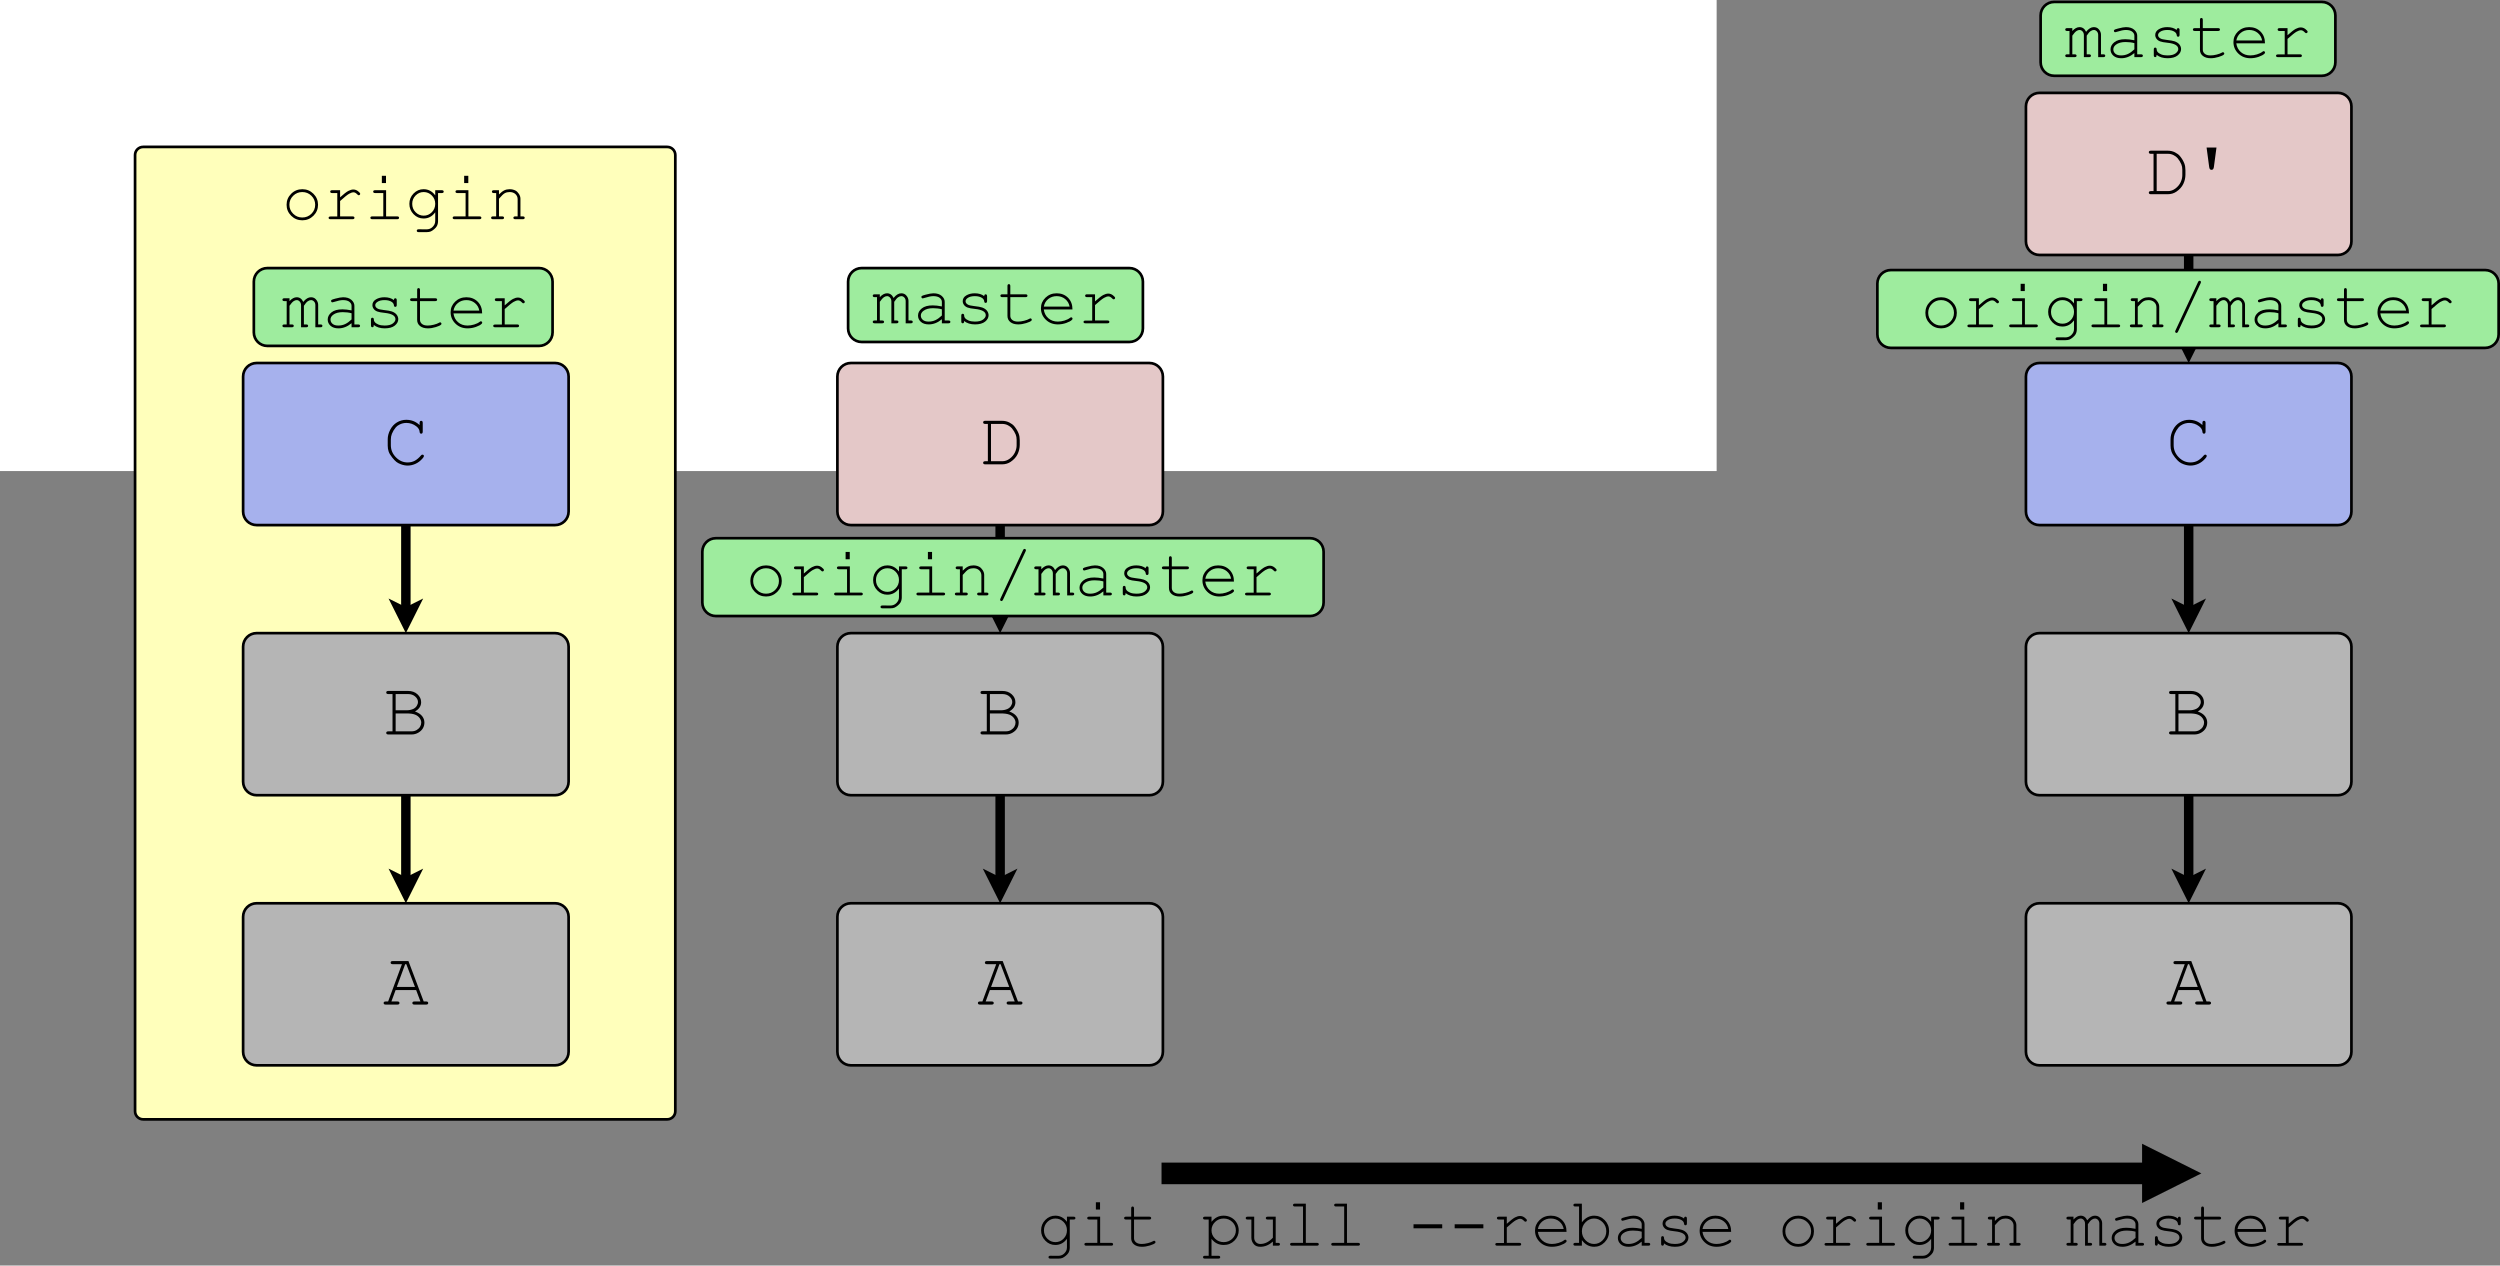 <?xml version="1.0" encoding="UTF-8"?>
<svg xmlns="http://www.w3.org/2000/svg" xmlns:xlink="http://www.w3.org/1999/xlink" width="1851pt" height="937pt" viewBox="0 0 1851 937" version="1.1">
<rect x="0" y="0" width="1851" height="937" fill="#808080" stroke="none"/>
<defs>
<g>
<symbol overflow="visible" id="glyph0-0">
<path style="stroke:none;" d="M 2.836 0 L 2.836 -35.266 L 31.051 -35.266 L 31.051 0 Z M 3.719 -0.883 L 30.168 -0.883 L 30.168 -34.383 L 3.719 -34.383 Z M 3.719 -0.883 "/>
</symbol>
<symbol overflow="visible" id="glyph0-1">
<path style="stroke:none;" d="M 24.547 -10.773 L 9.34 -10.773 L 6.227 -2.312 L 10.664 -2.312 C 11.211 -2.309 11.605 -2.203 11.848 -1.996 C 12.086 -1.781 12.203 -1.5 12.207 -1.156 C 12.203 -0.82 12.086 -0.547 11.848 -0.328 C 11.605 -0.109 11.211 0 10.664 0 L 2.012 0 C 1.457 0 1.062 -0.109 0.824 -0.328 C 0.586 -0.547 0.469 -0.82 0.469 -1.156 C 0.469 -1.5 0.586 -1.781 0.824 -1.996 C 1.062 -2.203 1.457 -2.309 2.012 -2.312 L 3.801 -2.312 L 14.023 -29.922 L 7.191 -29.922 C 6.637 -29.918 6.242 -30.023 6.004 -30.238 C 5.766 -30.445 5.648 -30.727 5.648 -31.078 C 5.648 -31.426 5.766 -31.703 6.004 -31.918 C 6.242 -32.125 6.637 -32.23 7.191 -32.234 L 18.844 -32.234 L 30.141 -2.312 L 31.934 -2.312 C 32.48 -2.309 32.875 -2.203 33.117 -1.996 C 33.355 -1.781 33.473 -1.5 33.477 -1.156 C 33.473 -0.82 33.355 -0.547 33.117 -0.328 C 32.875 -0.109 32.48 0 31.934 0 L 23.309 0 C 22.738 0 22.332 -0.109 22.094 -0.328 C 21.855 -0.547 21.738 -0.82 21.738 -1.156 C 21.738 -1.5 21.855 -1.781 22.094 -1.996 C 22.332 -2.203 22.738 -2.309 23.309 -2.312 L 27.719 -2.312 Z M 23.668 -13.086 L 17.273 -29.922 L 16.422 -29.922 L 10.223 -13.086 Z M 23.668 -13.086 "/>
</symbol>
<symbol overflow="visible" id="glyph0-2">
<path style="stroke:none;" d="M 7.055 -2.312 L 7.055 -29.922 L 3.941 -29.922 C 3.387 -29.918 2.992 -30.023 2.754 -30.238 C 2.516 -30.445 2.395 -30.727 2.398 -31.078 C 2.395 -31.426 2.516 -31.703 2.754 -31.918 C 2.992 -32.125 3.387 -32.23 3.941 -32.234 L 18.488 -32.234 C 21.367 -32.23 23.715 -31.402 25.527 -29.742 C 27.336 -28.078 28.242 -26.125 28.242 -23.887 C 28.242 -21.055 26.727 -18.77 23.695 -17.027 C 26.102 -16.16 27.863 -15.012 28.984 -13.582 C 30.102 -12.148 30.66 -10.566 30.664 -8.844 C 30.66 -7.297 30.293 -5.887 29.562 -4.613 C 28.824 -3.332 27.699 -2.246 26.188 -1.348 C 24.668 -0.449 23.02 0 21.242 0 L 3.941 0 C 3.387 0 2.992 -0.109 2.754 -0.328 C 2.516 -0.547 2.395 -0.82 2.398 -1.156 C 2.395 -1.5 2.516 -1.781 2.754 -1.996 C 2.992 -2.203 3.387 -2.309 3.941 -2.312 Z M 9.367 -17.91 L 17.551 -17.91 C 19.293 -17.906 20.891 -18.227 22.344 -18.871 C 23.461 -19.383 24.336 -20.129 24.961 -21.105 C 25.586 -22.078 25.898 -23.07 25.898 -24.082 C 25.898 -25.531 25.219 -26.867 23.859 -28.09 C 22.5 -29.309 20.727 -29.918 18.543 -29.922 L 9.367 -29.922 Z M 9.367 -2.312 L 21.078 -2.312 C 22.562 -2.309 23.859 -2.641 24.961 -3.305 C 26.062 -3.965 26.898 -4.781 27.469 -5.758 C 28.039 -6.73 28.324 -7.742 28.324 -8.789 C 28.324 -9.961 27.914 -11.098 27.098 -12.203 C 26.277 -13.305 25.145 -14.141 23.695 -14.711 C 22.242 -15.277 20.238 -15.562 17.688 -15.566 L 9.367 -15.566 Z M 9.367 -2.312 "/>
</symbol>
<symbol overflow="visible" id="glyph0-3">
<path style="stroke:none;" d="M 7.852 -2.312 L 7.852 -29.922 L 5.895 -29.922 C 5.344 -29.918 4.949 -30.023 4.711 -30.238 C 4.469 -30.445 4.348 -30.727 4.352 -31.078 C 4.348 -31.426 4.469 -31.703 4.711 -31.918 C 4.949 -32.125 5.344 -32.23 5.895 -32.234 L 18.348 -32.234 C 20.293 -32.23 22.07 -31.828 23.68 -31.023 C 25.281 -30.215 26.508 -29.297 27.359 -28.27 C 28.805 -26.523 29.906 -24.676 30.664 -22.73 C 31.195 -21.312 31.465 -19.641 31.465 -17.715 L 31.465 -14.52 C 31.465 -12.148 30.941 -9.852 29.895 -7.629 C 28.848 -5.406 27.102 -3.469 24.66 -1.82 C 22.836 -0.605 20.73 0 18.348 0 L 5.895 0 C 5.344 0 4.949 -0.109 4.711 -0.328 C 4.469 -0.547 4.348 -0.82 4.352 -1.156 C 4.348 -1.5 4.469 -1.781 4.711 -1.996 C 4.949 -2.203 5.344 -2.309 5.895 -2.312 Z M 10.168 -2.312 L 18.57 -2.312 C 20.516 -2.309 22.34 -2.941 24.039 -4.215 C 25.734 -5.48 27.012 -7 27.867 -8.773 C 28.719 -10.543 29.145 -12.293 29.148 -14.023 L 29.148 -18.211 C 29.145 -19.641 28.914 -20.918 28.461 -22.043 C 27.797 -23.676 26.863 -25.227 25.652 -26.699 C 24.988 -27.504 24.012 -28.242 22.73 -28.914 C 21.441 -29.582 20.055 -29.918 18.57 -29.922 L 10.168 -29.922 Z M 10.168 -2.312 "/>
</symbol>
<symbol overflow="visible" id="glyph0-4">
<path style="stroke:none;" d="M 27.109 -29.066 L 27.109 -30.691 C 27.105 -31.242 27.211 -31.637 27.426 -31.875 C 27.637 -32.113 27.918 -32.23 28.27 -32.234 C 28.617 -32.23 28.898 -32.113 29.109 -31.875 C 29.32 -31.637 29.426 -31.242 29.426 -30.691 L 29.426 -24.273 C 29.426 -23.699 29.32 -23.293 29.109 -23.059 C 28.898 -22.816 28.617 -22.699 28.27 -22.703 C 27.953 -22.699 27.691 -22.809 27.48 -23.031 C 27.27 -23.25 27.145 -23.609 27.109 -24.109 C 27.016 -25.648 26.18 -27.016 24.605 -28.211 C 22.469 -29.844 20.043 -30.66 17.328 -30.664 C 15.543 -30.66 13.863 -30.266 12.289 -29.48 C 11.109 -28.906 10.172 -28.211 9.477 -27.387 C 8.262 -25.953 7.301 -24.363 6.586 -22.621 C 6.07 -21.332 5.812 -19.879 5.812 -18.266 L 5.812 -14.215 C 5.812 -10.762 7.059 -7.762 9.559 -5.219 C 12.055 -2.676 14.957 -1.406 18.266 -1.406 C 20.246 -1.406 22.023 -1.836 23.598 -2.699 C 25.164 -3.562 26.684 -4.867 28.156 -6.613 C 28.465 -6.996 28.816 -7.188 29.203 -7.191 C 29.531 -7.188 29.797 -7.086 30.004 -6.887 C 30.203 -6.684 30.305 -6.43 30.309 -6.117 C 30.305 -5.695 29.91 -5.051 29.121 -4.188 C 27.613 -2.496 25.918 -1.223 24.039 -0.371 C 22.152 0.484 20.246 0.906 18.32 0.91 C 16.648 0.906 14.949 0.59 13.227 -0.055 C 11.898 -0.547 10.805 -1.125 9.945 -1.789 C 9.078 -2.445 8.02 -3.562 6.762 -5.137 C 5.504 -6.703 4.645 -8.152 4.188 -9.488 C 3.727 -10.816 3.496 -12.285 3.5 -13.887 L 3.5 -18.598 C 3.496 -20.875 4.109 -23.203 5.332 -25.582 C 6.551 -27.957 8.219 -29.781 10.344 -31.062 C 12.461 -32.336 14.762 -32.977 17.246 -32.98 C 21.062 -32.977 24.352 -31.672 27.109 -29.066 Z M 27.109 -29.066 "/>
</symbol>
<symbol overflow="visible" id="glyph0-5">
<path style="stroke:none;" d="M 13.254 -34.578 L 20.582 -34.578 L 18.652 -20.113 C 18.539 -19.34 18.332 -18.801 18.031 -18.5 C 17.727 -18.195 17.355 -18.047 16.918 -18.047 C 16.453 -18.047 16.078 -18.195 15.785 -18.5 C 15.492 -18.801 15.289 -19.34 15.18 -20.113 Z M 13.254 -34.578 "/>
</symbol>
<symbol overflow="visible" id="glyph1-0">
<path style="stroke:none;" d="M 2.555 0 L 2.555 -31.738 L 27.945 -31.738 L 27.945 0 Z M 3.348 -0.793 L 27.152 -0.793 L 27.152 -30.945 L 3.348 -30.945 Z M 3.348 -0.793 "/>
</symbol>
<symbol overflow="visible" id="glyph1-1">
<path style="stroke:none;" d="M 5.754 -21.473 L 5.754 -19.367 C 7.52 -21.266 9.293 -22.219 11.082 -22.219 C 12.152 -22.219 13.098 -21.934 13.91 -21.363 C 14.719 -20.793 15.395 -19.926 15.945 -18.77 C 16.867 -19.926 17.805 -20.793 18.758 -21.363 C 19.703 -21.934 20.66 -22.219 21.621 -22.219 C 23.125 -22.219 24.324 -21.73 25.219 -20.754 C 26.391 -19.496 26.977 -18.121 26.977 -16.637 L 26.977 -2.082 L 28.738 -2.082 C 29.23 -2.078 29.586 -1.984 29.801 -1.797 C 30.016 -1.605 30.121 -1.355 30.125 -1.043 C 30.121 -0.742 30.016 -0.492 29.801 -0.297 C 29.586 -0.098 29.23 0 28.738 0 L 24.895 0 L 24.895 -16.438 C 24.891 -17.492 24.566 -18.371 23.926 -19.066 C 23.277 -19.762 22.535 -20.109 21.695 -20.109 C 20.934 -20.109 20.133 -19.824 19.289 -19.254 C 18.445 -18.684 17.484 -17.562 16.414 -15.895 L 16.414 -2.082 L 18.148 -2.082 C 18.641 -2.078 18.996 -1.984 19.215 -1.797 C 19.426 -1.605 19.535 -1.355 19.539 -1.043 C 19.535 -0.742 19.426 -0.492 19.215 -0.297 C 18.996 -0.098 18.641 0 18.148 0 L 14.309 0 L 14.309 -16.289 C 14.309 -17.398 13.98 -18.312 13.328 -19.031 C 12.672 -19.75 11.941 -20.109 11.133 -20.109 C 10.387 -20.109 9.648 -19.867 8.926 -19.391 C 7.914 -18.711 6.859 -17.547 5.754 -15.895 L 5.754 -2.082 L 7.512 -2.082 C 8.008 -2.078 8.363 -1.984 8.578 -1.797 C 8.793 -1.605 8.898 -1.355 8.902 -1.043 C 8.898 -0.742 8.793 -0.492 8.578 -0.297 C 8.363 -0.098 8.008 0 7.512 0 L 1.91 0 C 1.41 0 1.051 -0.098 0.84 -0.297 C 0.621 -0.492 0.516 -0.742 0.52 -1.043 C 0.516 -1.355 0.621 -1.605 0.84 -1.797 C 1.051 -1.984 1.41 -2.078 1.91 -2.082 L 3.668 -2.082 L 3.668 -19.367 L 1.91 -19.367 C 1.41 -19.363 1.051 -19.465 0.84 -19.664 C 0.621 -19.859 0.516 -20.113 0.52 -20.43 C 0.516 -20.727 0.621 -20.977 0.84 -21.176 C 1.051 -21.371 1.41 -21.469 1.91 -21.473 Z M 5.754 -21.473 "/>
</symbol>
<symbol overflow="visible" id="glyph1-2">
<path style="stroke:none;" d="M 21.227 0 L 21.227 -3 C 18.199 -0.457 14.969 0.812 11.531 0.816 C 9.031 0.812 7.078 0.184 5.676 -1.078 C 4.27 -2.344 3.566 -3.891 3.57 -5.727 C 3.566 -7.742 4.492 -9.504 6.348 -11.008 C 8.195 -12.512 10.898 -13.266 14.457 -13.266 C 15.41 -13.266 16.453 -13.203 17.578 -13.078 C 18.703 -12.953 19.918 -12.758 21.227 -12.496 L 21.227 -15.867 C 21.223 -17.008 20.691 -18 19.637 -18.844 C 18.574 -19.688 16.988 -20.109 14.879 -20.109 C 13.254 -20.109 10.98 -19.637 8.059 -18.695 C 7.527 -18.527 7.191 -18.445 7.043 -18.449 C 6.777 -18.445 6.547 -18.543 6.359 -18.746 C 6.164 -18.941 6.07 -19.191 6.074 -19.488 C 6.07 -19.77 6.152 -19.992 6.324 -20.16 C 6.551 -20.406 7.484 -20.746 9.125 -21.176 C 11.699 -21.871 13.652 -22.219 14.977 -22.219 C 17.602 -22.219 19.648 -21.566 21.125 -20.27 C 22.594 -18.969 23.332 -17.504 23.332 -15.867 L 23.332 -2.082 L 26.109 -2.082 C 26.621 -2.078 26.984 -1.984 27.199 -1.797 C 27.414 -1.605 27.52 -1.355 27.523 -1.043 C 27.52 -0.742 27.414 -0.492 27.199 -0.297 C 26.984 -0.098 26.621 0 26.109 0 Z M 21.227 -10.363 C 20.246 -10.641 19.211 -10.848 18.125 -10.984 C 17.031 -11.113 15.883 -11.18 14.68 -11.184 C 11.648 -11.18 9.285 -10.527 7.586 -9.223 C 6.293 -8.246 5.648 -7.078 5.652 -5.727 C 5.648 -4.469 6.141 -3.414 7.129 -2.555 C 8.109 -1.695 9.543 -1.266 11.43 -1.266 C 13.23 -1.266 14.902 -1.625 16.449 -2.344 C 17.992 -3.062 19.586 -4.207 21.227 -5.777 Z M 21.227 -10.363 "/>
</symbol>
<symbol overflow="visible" id="glyph1-3">
<path style="stroke:none;" d="M 22.117 -20.109 C 22.113 -20.586 22.211 -20.93 22.414 -21.148 C 22.609 -21.359 22.859 -21.469 23.16 -21.473 C 23.469 -21.469 23.723 -21.359 23.926 -21.148 C 24.121 -20.93 24.223 -20.566 24.227 -20.059 L 24.227 -16.488 C 24.223 -15.992 24.121 -15.637 23.926 -15.422 C 23.723 -15.207 23.469 -15.098 23.16 -15.102 C 22.875 -15.098 22.641 -15.188 22.453 -15.371 C 22.262 -15.551 22.148 -15.852 22.117 -16.266 C 22.016 -17.258 21.504 -18.074 20.582 -18.719 C 19.223 -19.645 17.43 -20.109 15.199 -20.109 C 12.867 -20.109 11.055 -19.637 9.77 -18.695 C 8.789 -17.98 8.301 -17.188 8.305 -16.316 C 8.301 -15.32 8.883 -14.492 10.043 -13.836 C 10.832 -13.367 12.336 -13.012 14.555 -12.77 C 17.445 -12.449 19.453 -12.094 20.582 -11.703 C 22.18 -11.121 23.371 -10.32 24.16 -9.297 C 24.941 -8.27 25.336 -7.164 25.34 -5.977 C 25.336 -4.207 24.484 -2.633 22.785 -1.254 C 21.082 0.125 18.586 0.812 15.301 0.816 C 12.004 0.812 9.309 -0.02 7.215 -1.688 C 7.211 -1.125 7.18 -0.758 7.113 -0.594 C 7.047 -0.426 6.926 -0.285 6.754 -0.172 C 6.578 -0.055 6.387 0 6.176 0 C 5.875 0 5.625 -0.105 5.43 -0.32 C 5.23 -0.535 5.133 -0.891 5.133 -1.387 L 5.133 -5.68 C 5.133 -6.172 5.227 -6.527 5.418 -6.742 C 5.605 -6.957 5.859 -7.066 6.176 -7.066 C 6.473 -7.066 6.723 -6.961 6.93 -6.754 C 7.137 -6.547 7.242 -6.27 7.242 -5.926 C 7.242 -5.16 7.43 -4.523 7.812 -4.016 C 8.387 -3.219 9.309 -2.562 10.574 -2.047 C 11.836 -1.523 13.387 -1.266 15.223 -1.266 C 17.934 -1.266 19.949 -1.77 21.273 -2.777 C 22.594 -3.785 23.254 -4.852 23.258 -5.977 C 23.254 -7.266 22.586 -8.297 21.25 -9.074 C 19.891 -9.852 17.918 -10.371 15.336 -10.637 C 12.746 -10.898 10.891 -11.246 9.77 -11.68 C 8.641 -12.105 7.766 -12.75 7.141 -13.613 C 6.512 -14.469 6.199 -15.395 6.199 -16.391 C 6.199 -18.172 7.074 -19.59 8.828 -20.641 C 10.578 -21.691 12.668 -22.219 15.102 -22.219 C 17.973 -22.219 20.312 -21.516 22.117 -20.109 Z M 22.117 -20.109 "/>
</symbol>
<symbol overflow="visible" id="glyph1-4">
<path style="stroke:none;" d="M 10.961 -21.473 L 22.266 -21.473 C 22.762 -21.469 23.117 -21.371 23.332 -21.176 C 23.547 -20.977 23.652 -20.719 23.656 -20.406 C 23.652 -20.105 23.547 -19.859 23.332 -19.664 C 23.117 -19.465 22.762 -19.363 22.266 -19.367 L 10.961 -19.367 L 10.961 -5.504 C 10.957 -4.293 11.441 -3.285 12.41 -2.48 C 13.375 -1.668 14.793 -1.266 16.664 -1.266 C 18.066 -1.266 19.586 -1.473 21.223 -1.895 C 22.859 -2.312 24.133 -2.789 25.043 -3.324 C 25.371 -3.535 25.645 -3.645 25.863 -3.645 C 26.125 -3.645 26.355 -3.539 26.555 -3.332 C 26.754 -3.125 26.852 -2.883 26.855 -2.605 C 26.852 -2.352 26.746 -2.121 26.531 -1.91 C 26 -1.363 24.715 -0.77 22.676 -0.137 C 20.633 0.5 18.676 0.812 16.812 0.816 C 14.379 0.812 12.445 0.246 11.008 -0.895 C 9.566 -2.031 8.848 -3.566 8.852 -5.504 L 8.852 -19.367 L 5.008 -19.367 C 4.512 -19.363 4.156 -19.465 3.941 -19.664 C 3.727 -19.859 3.621 -20.113 3.621 -20.43 C 3.621 -20.727 3.727 -20.977 3.941 -21.176 C 4.156 -21.371 4.512 -21.469 5.008 -21.473 L 8.852 -21.473 L 8.852 -27.621 C 8.848 -28.117 8.945 -28.473 9.148 -28.688 C 9.344 -28.902 9.594 -29.008 9.895 -29.012 C 10.203 -29.008 10.457 -28.902 10.66 -28.688 C 10.855 -28.473 10.957 -28.117 10.961 -27.621 Z M 10.961 -21.473 "/>
</symbol>
<symbol overflow="visible" id="glyph1-5">
<path style="stroke:none;" d="M 26.508 -10.242 L 5.281 -10.242 C 5.641 -7.547 6.77 -5.375 8.664 -3.73 C 10.555 -2.086 12.898 -1.266 15.695 -1.266 C 17.246 -1.266 18.875 -1.52 20.578 -2.031 C 22.281 -2.543 23.668 -3.223 24.746 -4.066 C 25.059 -4.312 25.332 -4.434 25.562 -4.438 C 25.824 -4.434 26.055 -4.332 26.258 -4.129 C 26.453 -3.922 26.555 -3.68 26.555 -3.398 C 26.555 -3.117 26.422 -2.844 26.16 -2.578 C 25.363 -1.75 23.953 -0.977 21.93 -0.262 C 19.902 0.457 17.824 0.812 15.695 0.816 C 12.121 0.812 9.141 -0.352 6.754 -2.691 C 4.363 -5.027 3.168 -7.859 3.172 -11.184 C 3.168 -14.203 4.289 -16.797 6.531 -18.969 C 8.77 -21.133 11.543 -22.219 14.852 -22.219 C 18.254 -22.219 21.055 -21.105 23.258 -18.883 C 25.453 -16.656 26.539 -13.777 26.508 -10.242 Z M 24.398 -12.348 C 23.984 -14.641 22.895 -16.508 21.137 -17.949 C 19.371 -19.387 17.277 -20.109 14.852 -20.109 C 12.418 -20.109 10.328 -19.398 8.578 -17.977 C 6.824 -16.555 5.73 -14.676 5.305 -12.348 Z M 24.398 -12.348 "/>
</symbol>
<symbol overflow="visible" id="glyph1-6">
<path style="stroke:none;" d="M 12.746 -21.473 L 12.746 -16.215 C 15.453 -18.66 17.484 -20.234 18.832 -20.938 C 20.176 -21.637 21.418 -21.988 22.562 -21.992 C 23.801 -21.988 24.953 -21.57 26.02 -20.738 C 27.086 -19.902 27.621 -19.273 27.621 -18.844 C 27.621 -18.531 27.516 -18.27 27.312 -18.062 C 27.102 -17.855 26.844 -17.754 26.531 -17.754 C 26.367 -17.754 26.227 -17.781 26.109 -17.84 C 25.992 -17.895 25.777 -18.082 25.465 -18.398 C 24.887 -18.977 24.383 -19.371 23.953 -19.586 C 23.523 -19.801 23.102 -19.91 22.688 -19.91 C 21.777 -19.91 20.68 -19.547 19.402 -18.82 C 18.117 -18.094 15.898 -16.316 12.746 -13.488 L 12.746 -2.082 L 21.969 -2.082 C 22.477 -2.078 22.84 -1.984 23.059 -1.797 C 23.27 -1.605 23.379 -1.355 23.383 -1.043 C 23.379 -0.742 23.27 -0.492 23.059 -0.297 C 22.84 -0.098 22.477 0 21.969 0 L 5.629 0 C 5.129 0 4.773 -0.094 4.559 -0.285 C 4.344 -0.473 4.234 -0.715 4.238 -1.016 C 4.234 -1.293 4.34 -1.531 4.547 -1.723 C 4.754 -1.91 5.113 -2.004 5.629 -2.008 L 10.66 -2.008 L 10.66 -19.367 L 6.82 -19.367 C 6.32 -19.363 5.961 -19.465 5.75 -19.664 C 5.531 -19.859 5.426 -20.113 5.43 -20.43 C 5.426 -20.727 5.527 -20.977 5.738 -21.176 C 5.941 -21.371 6.305 -21.469 6.82 -21.473 Z M 12.746 -21.473 "/>
</symbol>
<symbol overflow="visible" id="glyph1-7">
<path style="stroke:none;" d="M 26.879 -10.688 C 26.875 -7.512 25.738 -4.801 23.469 -2.555 C 21.191 -0.309 18.453 0.812 15.25 0.816 C 12.008 0.812 9.254 -0.312 6.992 -2.566 C 4.723 -4.82 3.59 -7.527 3.594 -10.688 C 3.59 -13.859 4.723 -16.574 6.992 -18.832 C 9.254 -21.09 12.008 -22.219 15.25 -22.219 C 18.453 -22.219 21.191 -21.094 23.469 -18.844 C 25.738 -16.594 26.875 -13.875 26.879 -10.688 Z M 24.77 -10.688 C 24.766 -13.297 23.836 -15.52 21.98 -17.355 C 20.117 -19.191 17.867 -20.109 15.223 -20.109 C 12.578 -20.109 10.324 -19.188 8.469 -17.344 C 6.605 -15.5 5.676 -13.281 5.68 -10.688 C 5.676 -8.109 6.605 -5.895 8.469 -4.043 C 10.324 -2.191 12.578 -1.266 15.223 -1.266 C 17.867 -1.266 20.117 -2.184 21.98 -4.027 C 23.836 -5.867 24.766 -8.09 24.77 -10.688 Z M 24.77 -10.688 "/>
</symbol>
<symbol overflow="visible" id="glyph1-8">
<path style="stroke:none;" d="M 16.266 -32.16 L 16.266 -26.777 L 13.191 -26.777 L 13.191 -32.16 Z M 16.34 -21.473 L 16.34 -2.082 L 24.523 -2.082 C 25.031 -2.078 25.395 -1.984 25.613 -1.797 C 25.824 -1.605 25.934 -1.355 25.938 -1.043 C 25.934 -0.742 25.824 -0.492 25.613 -0.297 C 25.395 -0.098 25.031 0 24.523 0 L 6.074 0 C 5.578 0 5.223 -0.098 5.008 -0.297 C 4.793 -0.492 4.688 -0.742 4.688 -1.043 C 4.688 -1.355 4.793 -1.605 5.008 -1.797 C 5.223 -1.984 5.578 -2.078 6.074 -2.082 L 14.258 -2.082 L 14.258 -19.367 L 8.184 -19.367 C 7.684 -19.363 7.324 -19.465 7.102 -19.664 C 6.879 -19.859 6.766 -20.105 6.77 -20.406 C 6.766 -20.719 6.875 -20.977 7.09 -21.176 C 7.305 -21.371 7.668 -21.469 8.184 -21.473 Z M 16.34 -21.473 "/>
</symbol>
<symbol overflow="visible" id="glyph1-9">
<path style="stroke:none;" d="M 22.242 -17.656 L 22.242 -21.473 L 27.125 -21.473 C 27.617 -21.469 27.973 -21.371 28.191 -21.176 C 28.402 -20.977 28.512 -20.719 28.516 -20.406 C 28.512 -20.105 28.402 -19.859 28.191 -19.664 C 27.973 -19.465 27.617 -19.363 27.125 -19.367 L 24.324 -19.367 L 24.324 1.438 C 24.32 2.82 24.023 4.062 23.434 5.156 C 23.031 5.883 22.371 6.633 21.445 7.414 C 20.52 8.188 19.676 8.742 18.918 9.074 C 18.156 9.402 17.141 9.566 15.867 9.57 L 9.969 9.57 C 9.469 9.566 9.113 9.473 8.898 9.285 C 8.684 9.094 8.578 8.844 8.578 8.531 C 8.578 8.215 8.684 7.957 8.898 7.762 C 9.113 7.562 9.469 7.465 9.969 7.465 L 15.945 7.488 C 17.164 7.488 18.27 7.172 19.254 6.547 C 20.238 5.914 21.051 4.996 21.695 3.793 C 22.059 3.098 22.242 2.215 22.242 1.141 L 22.242 -5.109 C 20.008 -2.047 17.129 -0.516 13.613 -0.52 C 10.75 -0.516 8.285 -1.578 6.211 -3.707 C 4.133 -5.828 3.094 -8.387 3.098 -11.383 C 3.094 -14.371 4.133 -16.926 6.211 -19.043 C 8.285 -21.16 10.75 -22.219 13.613 -22.219 C 17.129 -22.219 20.008 -20.695 22.242 -17.656 Z M 22.242 -11.383 C 22.242 -13.824 21.402 -15.891 19.723 -17.578 C 18.043 -19.266 16.039 -20.109 13.711 -20.109 C 11.379 -20.109 9.379 -19.262 7.711 -17.566 C 6.039 -15.871 5.203 -13.809 5.207 -11.383 C 5.203 -8.934 6.039 -6.863 7.711 -5.168 C 9.379 -3.473 11.379 -2.625 13.711 -2.629 C 16.039 -2.625 18.043 -3.473 19.723 -5.168 C 21.402 -6.863 22.242 -8.934 22.242 -11.383 Z M 22.242 -11.383 "/>
</symbol>
<symbol overflow="visible" id="glyph1-10">
<path style="stroke:none;" d="M 8.504 -21.473 L 8.504 -18.324 C 9.957 -19.793 11.273 -20.812 12.445 -21.375 C 13.617 -21.938 14.938 -22.219 16.414 -22.219 C 18 -22.219 19.449 -21.879 20.754 -21.199 C 21.676 -20.703 22.512 -19.879 23.27 -18.73 C 24.02 -17.578 24.398 -16.402 24.398 -15.199 L 24.398 -2.082 L 26.16 -2.082 C 26.652 -2.078 27.008 -1.984 27.223 -1.797 C 27.438 -1.605 27.543 -1.355 27.547 -1.043 C 27.543 -0.742 27.438 -0.492 27.223 -0.297 C 27.008 -0.098 26.652 0 26.16 0 L 20.582 0 C 20.066 0 19.703 -0.098 19.488 -0.297 C 19.273 -0.492 19.164 -0.742 19.168 -1.043 C 19.164 -1.355 19.273 -1.605 19.488 -1.797 C 19.703 -1.984 20.066 -2.078 20.582 -2.082 L 22.316 -2.082 L 22.316 -14.852 C 22.312 -16.32 21.773 -17.562 20.703 -18.582 C 19.625 -19.598 18.188 -20.109 16.391 -20.109 C 15.016 -20.109 13.828 -19.832 12.82 -19.277 C 11.812 -18.723 10.371 -17.344 8.504 -15.148 L 8.504 -2.082 L 10.859 -2.082 C 11.352 -2.078 11.707 -1.984 11.926 -1.797 C 12.137 -1.605 12.246 -1.355 12.25 -1.043 C 12.246 -0.742 12.137 -0.492 11.926 -0.297 C 11.707 -0.098 11.352 0 10.859 0 L 4.066 0 C 3.57 0 3.215 -0.098 3 -0.297 C 2.785 -0.492 2.676 -0.742 2.68 -1.043 C 2.676 -1.355 2.785 -1.605 3 -1.797 C 3.215 -1.984 3.57 -2.078 4.066 -2.082 L 6.422 -2.082 L 6.422 -19.367 L 4.66 -19.367 C 4.16 -19.363 3.805 -19.465 3.594 -19.664 C 3.375 -19.859 3.27 -20.113 3.273 -20.43 C 3.27 -20.727 3.375 -20.977 3.594 -21.176 C 3.805 -21.371 4.16 -21.469 4.66 -21.473 Z M 8.504 -21.473 "/>
</symbol>
<symbol overflow="visible" id="glyph1-11">
<path style="stroke:none;" d="M 24.598 -32.633 L 7.836 3.273 C 7.551 3.883 7.188 4.188 6.746 4.191 C 6.461 4.188 6.219 4.086 6.012 3.879 C 5.805 3.672 5.699 3.445 5.703 3.199 C 5.699 3 5.781 2.727 5.949 2.379 L 22.688 -33.523 C 22.867 -33.898 23.039 -34.148 23.207 -34.266 C 23.371 -34.383 23.57 -34.441 23.805 -34.441 C 24.082 -34.441 24.324 -34.336 24.535 -34.129 C 24.738 -33.922 24.844 -33.695 24.844 -33.449 C 24.844 -33.266 24.762 -32.992 24.598 -32.633 Z M 24.598 -32.633 "/>
</symbol>
<symbol overflow="visible" id="glyph1-12">
<path style="stroke:none;" d=""/>
</symbol>
<symbol overflow="visible" id="glyph1-13">
<path style="stroke:none;" d="M 7.391 -21.473 L 7.391 -17.68 C 8.625 -19.18 9.957 -20.312 11.379 -21.078 C 12.801 -21.836 14.477 -22.219 16.414 -22.219 C 18.461 -22.219 20.355 -21.738 22.09 -20.777 C 23.824 -19.816 25.168 -18.48 26.121 -16.773 C 27.07 -15.059 27.543 -13.262 27.547 -11.383 C 27.543 -8.387 26.473 -5.828 24.336 -3.707 C 22.191 -1.578 19.559 -0.516 16.438 -0.52 C 12.715 -0.516 9.699 -2.027 7.391 -5.059 L 7.391 7.488 L 12.449 7.488 C 12.941 7.488 13.297 7.582 13.512 7.773 C 13.727 7.961 13.832 8.215 13.836 8.531 C 13.832 8.828 13.727 9.074 13.512 9.273 C 13.297 9.469 12.941 9.566 12.449 9.57 L 2.504 9.57 C 2.004 9.566 1.648 9.473 1.438 9.285 C 1.219 9.094 1.113 8.844 1.117 8.531 C 1.113 8.215 1.219 7.961 1.438 7.773 C 1.648 7.582 2.004 7.488 2.504 7.488 L 5.305 7.488 L 5.305 -19.367 L 2.504 -19.367 C 2.004 -19.363 1.648 -19.465 1.438 -19.664 C 1.219 -19.859 1.113 -20.113 1.117 -20.43 C 1.113 -20.727 1.219 -20.977 1.438 -21.176 C 1.648 -21.371 2.004 -21.469 2.504 -21.473 Z M 25.441 -11.383 C 25.441 -13.777 24.566 -15.832 22.824 -17.543 C 21.074 -19.254 18.945 -20.109 16.438 -20.109 C 13.906 -20.109 11.766 -19.25 10.016 -17.531 C 8.262 -15.812 7.387 -13.762 7.391 -11.383 C 7.387 -8.98 8.262 -6.922 10.016 -5.207 C 11.766 -3.484 13.906 -2.625 16.438 -2.629 C 18.93 -2.625 21.055 -3.48 22.812 -5.195 C 24.562 -6.902 25.441 -8.965 25.441 -11.383 Z M 25.441 -11.383 "/>
</symbol>
<symbol overflow="visible" id="glyph1-14">
<path style="stroke:none;" d="M 22.367 0 L 22.367 -3.051 C 19.52 -0.473 16.445 0.812 13.141 0.816 C 11.105 0.812 9.559 0.262 8.504 -0.844 C 7.129 -2.297 6.445 -3.988 6.445 -5.926 L 6.445 -19.367 L 3.645 -19.367 C 3.148 -19.363 2.793 -19.465 2.578 -19.664 C 2.363 -19.859 2.254 -20.113 2.258 -20.43 C 2.254 -20.727 2.363 -20.977 2.578 -21.176 C 2.793 -21.371 3.148 -21.469 3.645 -21.473 L 8.531 -21.473 L 8.531 -5.926 C 8.531 -4.566 8.961 -3.453 9.82 -2.578 C 10.68 -1.703 11.754 -1.266 13.043 -1.266 C 16.43 -1.266 19.535 -2.816 22.367 -5.926 L 22.367 -19.367 L 18.523 -19.367 C 18.023 -19.363 17.668 -19.465 17.453 -19.664 C 17.238 -19.859 17.133 -20.113 17.133 -20.43 C 17.133 -20.727 17.238 -20.977 17.453 -21.176 C 17.668 -21.371 18.023 -21.469 18.523 -21.473 L 24.449 -21.473 L 24.449 -2.082 L 26.207 -2.082 C 26.703 -2.078 27.059 -1.984 27.273 -1.797 C 27.488 -1.605 27.598 -1.355 27.598 -1.043 C 27.598 -0.742 27.488 -0.492 27.273 -0.297 C 27.059 -0.098 26.703 0 26.207 0 Z M 22.367 0 "/>
</symbol>
<symbol overflow="visible" id="glyph1-15">
<path style="stroke:none;" d="M 16.289 -31.117 L 16.289 -2.082 L 24.473 -2.082 C 24.984 -2.078 25.348 -1.984 25.562 -1.797 C 25.777 -1.605 25.887 -1.355 25.887 -1.043 C 25.887 -0.742 25.777 -0.492 25.562 -0.297 C 25.348 -0.098 24.984 0 24.473 0 L 6.023 0 C 5.527 0 5.172 -0.098 4.957 -0.297 C 4.742 -0.492 4.633 -0.742 4.637 -1.043 C 4.633 -1.355 4.742 -1.605 4.957 -1.797 C 5.172 -1.984 5.527 -2.078 6.023 -2.082 L 14.207 -2.082 L 14.207 -29.012 L 8.207 -29.012 C 7.711 -29.008 7.352 -29.109 7.129 -29.309 C 6.902 -29.504 6.789 -29.758 6.793 -30.078 C 6.789 -30.371 6.898 -30.621 7.113 -30.82 C 7.328 -31.016 7.691 -31.113 8.207 -31.117 Z M 16.289 -31.117 "/>
</symbol>
<symbol overflow="visible" id="glyph1-16">
<path style="stroke:none;" d="M 25.863 -15.844 L 25.863 -12.867 L 4.613 -12.867 L 4.613 -15.844 Z M 25.863 -15.844 "/>
</symbol>
<symbol overflow="visible" id="glyph1-17">
<path style="stroke:none;" d="M 7.391 -31.117 L 7.391 -17.309 C 9.898 -20.582 12.934 -22.219 16.488 -22.219 C 19.527 -22.219 22.129 -21.113 24.297 -18.906 C 26.461 -16.699 27.543 -13.992 27.547 -10.785 C 27.543 -7.543 26.449 -4.801 24.262 -2.555 C 22.07 -0.309 19.48 0.812 16.488 0.816 C 12.852 0.812 9.816 -0.82 7.391 -4.09 L 7.391 0 L 2.504 0 C 2.004 0 1.648 -0.098 1.438 -0.297 C 1.219 -0.492 1.113 -0.742 1.117 -1.043 C 1.113 -1.355 1.219 -1.605 1.438 -1.797 C 1.648 -1.984 2.004 -2.078 2.504 -2.082 L 5.305 -2.082 L 5.305 -29.012 L 2.504 -29.012 C 2.004 -29.008 1.648 -29.109 1.438 -29.309 C 1.219 -29.504 1.113 -29.758 1.117 -30.078 C 1.113 -30.371 1.219 -30.621 1.438 -30.82 C 1.648 -31.016 2.004 -31.113 2.504 -31.117 Z M 25.465 -10.688 C 25.465 -13.312 24.562 -15.539 22.762 -17.367 C 20.957 -19.195 18.848 -20.109 16.438 -20.109 C 14.023 -20.109 11.918 -19.195 10.117 -17.367 C 8.312 -15.539 7.41 -13.312 7.414 -10.688 C 7.41 -8.059 8.312 -5.828 10.117 -4.004 C 11.918 -2.176 14.023 -1.266 16.438 -1.266 C 18.848 -1.266 20.957 -2.176 22.762 -4.004 C 24.562 -5.828 25.465 -8.059 25.465 -10.688 Z M 25.465 -10.688 "/>
</symbol>
</g>
</defs>
<g id="surface0">
<path style=" stroke:none;fill-rule:nonzero;fill:rgb(100%,100%,100%);fill-opacity:1;" d="M 0 0 L 1271 0 L 1271 348.773 L 0 348.773 Z M 0 0 "/>
<path style="fill-rule:evenodd;fill:rgb(70.98%,70.98%,70.98%);fill-opacity:1;stroke-width:0.1;stroke-linecap:butt;stroke-linejoin:round;stroke:rgb(0%,0%,0%);stroke-opacity:1;stroke-miterlimit:10;" d="M 2.5 4 L 13.55 4 L 13.55 4 C 13.826 4 14.05 4.224 14.05 4.5 L 14.05 9.5 L 14.05 9.5 C 14.05 9.776 13.826 10 13.55 10 L 2.5 10 L 2.5 10 C 2.224 10 2 9.776 2 9.5 L 2 4.5 L 2 4.5 C 2 4.224 2.224 4 2.5 4 " transform="matrix(20,0,0,20,580,588.775)"/>
<path style="fill:none;stroke-width:0.35;stroke-linecap:butt;stroke-linejoin:round;stroke:rgb(0%,0%,0%);stroke-opacity:1;stroke-miterlimit:10;" d="M 8.025 -0 L 8.025 3.234 " transform="matrix(20,0,0,20,580,588.775)"/>
<path style="fill-rule:evenodd;fill:rgb(0%,0%,0%);fill-opacity:1;stroke-width:0.35;stroke-linecap:butt;stroke-linejoin:miter;stroke:rgb(0%,0%,0%);stroke-opacity:1;stroke-miterlimit:10;" d="M 8.025 3.609 L 7.775 3.109 L 8.025 3.234 L 8.275 3.109 L 8.025 3.609 Z M 8.025 3.609 " transform="matrix(20,0,0,20,580,588.775)"/>
<path style="fill-rule:evenodd;fill:rgb(70.98%,70.98%,70.98%);fill-opacity:1;stroke-width:0.1;stroke-linecap:butt;stroke-linejoin:round;stroke:rgb(0%,0%,0%);stroke-opacity:1;stroke-miterlimit:10;" d="M 2.5 -6 L 13.55 -6 L 13.55 -6 C 13.826 -6 14.05 -5.776 14.05 -5.5 L 14.05 -0.5 L 14.05 -0.5 C 14.05 -0.224 13.826 -0 13.55 -0 L 2.5 -0 L 2.5 -0 C 2.224 -0 2 -0.224 2 -0.5 L 2 -5.5 L 2 -5.5 C 2 -5.776 2.224 -6 2.5 -6 " transform="matrix(20,0,0,20,580,588.775)"/>
<g style="fill:rgb(0%,0%,0%);fill-opacity:1;">
  <use xlink:href="#glyph0-1" x="723.566" y="743.801"/>
</g>
<g style="fill:rgb(0%,0%,0%);fill-opacity:1;">
  <use xlink:href="#glyph0-2" x="723.566" y="543.801"/>
</g>
<path style="fill-rule:evenodd;fill:rgb(89.412%,78.431%,78.431%);fill-opacity:1;stroke-width:0.1;stroke-linecap:butt;stroke-linejoin:round;stroke:rgb(0%,0%,0%);stroke-opacity:1;stroke-miterlimit:10;" d="M 2.5 -16 L 13.55 -16 L 13.55 -16 C 13.826 -16 14.05 -15.776 14.05 -15.5 L 14.05 -10.5 L 14.05 -10.5 C 14.05 -10.224 13.826 -10 13.55 -10 L 2.5 -10 L 2.5 -10 C 2.224 -10 2 -10.224 2 -10.5 L 2 -15.5 L 2 -15.5 C 2 -15.776 2.224 -16 2.5 -16 " transform="matrix(20,0,0,20,580,588.775)"/>
<g style="fill:rgb(0%,0%,0%);fill-opacity:1;">
  <use xlink:href="#glyph0-3" x="723.566" y="343.801"/>
</g>
<path style="fill:none;stroke-width:0.35;stroke-linecap:butt;stroke-linejoin:round;stroke:rgb(0%,0%,0%);stroke-opacity:1;stroke-miterlimit:10;" d="M 8.025 -10 L 8.025 -6.766 " transform="matrix(20,0,0,20,580,588.775)"/>
<path style="fill-rule:evenodd;fill:rgb(0%,0%,0%);fill-opacity:1;stroke-width:0.35;stroke-linecap:butt;stroke-linejoin:miter;stroke:rgb(0%,0%,0%);stroke-opacity:1;stroke-miterlimit:10;" d="M 8.025 -6.391 L 7.775 -6.891 L 8.025 -6.766 L 8.275 -6.891 L 8.025 -6.391 Z M 8.025 -6.391 " transform="matrix(20,0,0,20,580,588.775)"/>
<path style="fill-rule:evenodd;fill:rgb(61.961%,92.549%,61.961%);fill-opacity:1;stroke-width:0.1;stroke-linecap:butt;stroke-linejoin:round;stroke:rgb(0%,0%,0%);stroke-opacity:1;stroke-miterlimit:10;" d="M 2.897 -19.514 L 12.81 -19.514 L 12.81 -19.514 C 13.086 -19.514 13.31 -19.29 13.31 -19.014 L 13.31 -17.279 L 13.31 -17.279 C 13.31 -17.003 13.086 -16.779 12.81 -16.779 L 2.897 -16.779 L 2.897 -16.779 C 2.621 -16.779 2.397 -17.003 2.397 -17.279 L 2.397 -19.014 L 2.397 -19.014 C 2.397 -19.29 2.621 -19.514 2.897 -19.514 " transform="matrix(20,0,0,20,580,588.775)"/>
<g style="fill:rgb(0%,0%,0%);fill-opacity:1;">
  <use xlink:href="#glyph1-1" x="645.664" y="239.371"/>
  <use xlink:href="#glyph1-2" x="676.133" y="239.371"/>
  <use xlink:href="#glyph1-3" x="706.602" y="239.371"/>
  <use xlink:href="#glyph1-4" x="737.07" y="239.371"/>
  <use xlink:href="#glyph1-5" x="767.539" y="239.371"/>
  <use xlink:href="#glyph1-6" x="798.008" y="239.371"/>
</g>
<path style="fill-rule:evenodd;fill:rgb(61.961%,92.549%,61.961%);fill-opacity:1;stroke-width:0.1;stroke-linecap:butt;stroke-linejoin:round;stroke:rgb(0%,0%,0%);stroke-opacity:1;stroke-miterlimit:10;" d="M -2.5 -9.514 L 19.5 -9.514 L 19.5 -9.514 C 19.776 -9.514 20 -9.29 20 -9.014 L 20 -7.133 L 20 -7.133 C 20 -6.857 19.776 -6.633 19.5 -6.633 L -2.5 -6.633 L -2.5 -6.633 C -2.776 -6.633 -3 -6.857 -3 -7.133 L -3 -9.014 L -3 -9.014 C -3 -9.29 -2.776 -9.514 -2.5 -9.514 " transform="matrix(20,0,0,20,580,588.775)"/>
<g style="fill:rgb(0%,0%,0%);fill-opacity:1;">
  <use xlink:href="#glyph1-7" x="551.953" y="440.836"/>
  <use xlink:href="#glyph1-6" x="582.422" y="440.836"/>
  <use xlink:href="#glyph1-8" x="612.891" y="440.836"/>
  <use xlink:href="#glyph1-9" x="643.359" y="440.836"/>
  <use xlink:href="#glyph1-8" x="673.828" y="440.836"/>
  <use xlink:href="#glyph1-10" x="704.297" y="440.836"/>
  <use xlink:href="#glyph1-11" x="734.766" y="440.836"/>
  <use xlink:href="#glyph1-1" x="765.234" y="440.836"/>
  <use xlink:href="#glyph1-2" x="795.703" y="440.836"/>
  <use xlink:href="#glyph1-3" x="826.172" y="440.836"/>
  <use xlink:href="#glyph1-4" x="856.641" y="440.836"/>
  <use xlink:href="#glyph1-5" x="887.109" y="440.836"/>
  <use xlink:href="#glyph1-6" x="917.578" y="440.836"/>
</g>
<path style="fill-rule:evenodd;fill:rgb(100%,100%,73.333%);fill-opacity:1;stroke-width:0.1;stroke-linecap:butt;stroke-linejoin:round;stroke:rgb(0%,0%,0%);stroke-opacity:1;stroke-miterlimit:10;" d="M -23.7 -24 L -4.3 -24 L -4.3 -24 C -4.134 -24 -4 -23.866 -4 -23.7 L -4 11.7 L -4 11.7 C -4 11.866 -4.134 12 -4.3 12 L -23.7 12 L -23.7 12 C -23.866 12 -24 11.866 -24 11.7 L -24 -23.7 L -24 -23.7 C -24 -23.866 -23.866 -24 -23.7 -24 " transform="matrix(20,0,0,20,580,588.775)"/>
<path style="fill-rule:evenodd;fill:rgb(70.98%,70.98%,70.98%);fill-opacity:1;stroke-width:0.1;stroke-linecap:butt;stroke-linejoin:round;stroke:rgb(0%,0%,0%);stroke-opacity:1;stroke-miterlimit:10;" d="M -19.5 4 L -8.45 4 L -8.45 4 C -8.174 4 -7.95 4.224 -7.95 4.5 L -7.95 9.5 L -7.95 9.5 C -7.95 9.776 -8.174 10 -8.45 10 L -19.5 10 L -19.5 10 C -19.776 10 -20 9.776 -20 9.5 L -20 4.5 L -20 4.5 C -20 4.224 -19.776 4 -19.5 4 " transform="matrix(20,0,0,20,580,588.775)"/>
<path style="fill:none;stroke-width:0.35;stroke-linecap:butt;stroke-linejoin:round;stroke:rgb(0%,0%,0%);stroke-opacity:1;stroke-miterlimit:10;" d="M -13.975 -0 L -13.975 3.234 " transform="matrix(20,0,0,20,580,588.775)"/>
<path style="fill-rule:evenodd;fill:rgb(0%,0%,0%);fill-opacity:1;stroke-width:0.35;stroke-linecap:butt;stroke-linejoin:miter;stroke:rgb(0%,0%,0%);stroke-opacity:1;stroke-miterlimit:10;" d="M -13.975 3.609 L -14.225 3.109 L -13.975 3.234 L -13.725 3.109 L -13.975 3.609 Z M -13.975 3.609 " transform="matrix(20,0,0,20,580,588.775)"/>
<path style="fill-rule:evenodd;fill:rgb(70.98%,70.98%,70.98%);fill-opacity:1;stroke-width:0.1;stroke-linecap:butt;stroke-linejoin:round;stroke:rgb(0%,0%,0%);stroke-opacity:1;stroke-miterlimit:10;" d="M -19.5 -6 L -8.45 -6 L -8.45 -6 C -8.174 -6 -7.95 -5.776 -7.95 -5.5 L -7.95 -0.5 L -7.95 -0.5 C -7.95 -0.224 -8.174 -0 -8.45 -0 L -19.5 -0 L -19.5 -0 C -19.776 -0 -20 -0.224 -20 -0.5 L -20 -5.5 L -20 -5.5 C -20 -5.776 -19.776 -6 -19.5 -6 " transform="matrix(20,0,0,20,580,588.775)"/>
<g style="fill:rgb(0%,0%,0%);fill-opacity:1;">
  <use xlink:href="#glyph0-1" x="283.566" y="743.801"/>
</g>
<g style="fill:rgb(0%,0%,0%);fill-opacity:1;">
  <use xlink:href="#glyph0-2" x="283.566" y="543.801"/>
</g>
<path style="fill-rule:evenodd;fill:rgb(65.098%,69.412%,92.941%);fill-opacity:1;stroke-width:0.1;stroke-linecap:butt;stroke-linejoin:round;stroke:rgb(0%,0%,0%);stroke-opacity:1;stroke-miterlimit:10;" d="M -19.5 -16 L -8.45 -16 L -8.45 -16 C -8.174 -16 -7.95 -15.776 -7.95 -15.5 L -7.95 -10.5 L -7.95 -10.5 C -7.95 -10.224 -8.174 -10 -8.45 -10 L -19.5 -10 L -19.5 -10 C -19.776 -10 -20 -10.224 -20 -10.5 L -20 -15.5 L -20 -15.5 C -20 -15.776 -19.776 -16 -19.5 -16 " transform="matrix(20,0,0,20,580,588.775)"/>
<g style="fill:rgb(0%,0%,0%);fill-opacity:1;">
  <use xlink:href="#glyph0-4" x="283.566" y="343.801"/>
</g>
<path style="fill:none;stroke-width:0.35;stroke-linecap:butt;stroke-linejoin:round;stroke:rgb(0%,0%,0%);stroke-opacity:1;stroke-miterlimit:10;" d="M -13.975 -10 L -13.975 -6.766 " transform="matrix(20,0,0,20,580,588.775)"/>
<path style="fill-rule:evenodd;fill:rgb(0%,0%,0%);fill-opacity:1;stroke-width:0.35;stroke-linecap:butt;stroke-linejoin:miter;stroke:rgb(0%,0%,0%);stroke-opacity:1;stroke-miterlimit:10;" d="M -13.975 -6.391 L -14.225 -6.891 L -13.975 -6.766 L -13.725 -6.891 L -13.975 -6.391 Z M -13.975 -6.391 " transform="matrix(20,0,0,20,580,588.775)"/>
<path style="fill-rule:evenodd;fill:rgb(61.961%,92.549%,61.961%);fill-opacity:1;stroke-width:0.1;stroke-linecap:butt;stroke-linejoin:round;stroke:rgb(0%,0%,0%);stroke-opacity:1;stroke-miterlimit:10;" d="M -19.103 -19.514 L -9.044 -19.514 L -9.044 -19.514 C -8.768 -19.514 -8.544 -19.29 -8.544 -19.014 L -8.544 -17.133 L -8.544 -17.133 C -8.544 -16.857 -8.768 -16.633 -9.044 -16.633 L -19.103 -16.633 L -19.103 -16.633 C -19.379 -16.633 -19.603 -16.857 -19.603 -17.133 L -19.603 -19.014 L -19.603 -19.014 C -19.603 -19.29 -19.379 -19.514 -19.103 -19.514 " transform="matrix(20,0,0,20,580,588.775)"/>
<g style="fill:rgb(0%,0%,0%);fill-opacity:1;">
  <use xlink:href="#glyph1-1" x="208.594" y="242.301"/>
  <use xlink:href="#glyph1-2" x="239.062" y="242.301"/>
  <use xlink:href="#glyph1-3" x="269.531" y="242.301"/>
  <use xlink:href="#glyph1-4" x="300" y="242.301"/>
  <use xlink:href="#glyph1-5" x="330.469" y="242.301"/>
  <use xlink:href="#glyph1-6" x="360.938" y="242.301"/>
</g>
<g style="fill:rgb(0%,0%,0%);fill-opacity:1;">
  <use xlink:href="#glyph1-7" x="208.594" y="162.301"/>
  <use xlink:href="#glyph1-6" x="239.062" y="162.301"/>
  <use xlink:href="#glyph1-8" x="269.531" y="162.301"/>
  <use xlink:href="#glyph1-9" x="300" y="162.301"/>
  <use xlink:href="#glyph1-8" x="330.469" y="162.301"/>
  <use xlink:href="#glyph1-10" x="360.938" y="162.301"/>
</g>
<path style="fill-rule:evenodd;fill:rgb(70.98%,70.98%,70.98%);fill-opacity:1;stroke-width:0.1;stroke-linecap:butt;stroke-linejoin:round;stroke:rgb(0%,0%,0%);stroke-opacity:1;stroke-miterlimit:10;" d="M 46.5 4 L 57.55 4 L 57.55 4 C 57.826 4 58.05 4.224 58.05 4.5 L 58.05 9.5 L 58.05 9.5 C 58.05 9.776 57.826 10 57.55 10 L 46.5 10 L 46.5 10 C 46.224 10 46 9.776 46 9.5 L 46 4.5 L 46 4.5 C 46 4.224 46.224 4 46.5 4 " transform="matrix(20,0,0,20,580,588.775)"/>
<path style="fill:none;stroke-width:0.35;stroke-linecap:butt;stroke-linejoin:round;stroke:rgb(0%,0%,0%);stroke-opacity:1;stroke-miterlimit:10;" d="M 52.025 -0 L 52.025 3.234 " transform="matrix(20,0,0,20,580,588.775)"/>
<path style="fill-rule:evenodd;fill:rgb(0%,0%,0%);fill-opacity:1;stroke-width:0.35;stroke-linecap:butt;stroke-linejoin:miter;stroke:rgb(0%,0%,0%);stroke-opacity:1;stroke-miterlimit:10;" d="M 52.025 3.609 L 51.775 3.109 L 52.025 3.234 L 52.275 3.109 L 52.025 3.609 Z M 52.025 3.609 " transform="matrix(20,0,0,20,580,588.775)"/>
<path style="fill-rule:evenodd;fill:rgb(70.98%,70.98%,70.98%);fill-opacity:1;stroke-width:0.1;stroke-linecap:butt;stroke-linejoin:round;stroke:rgb(0%,0%,0%);stroke-opacity:1;stroke-miterlimit:10;" d="M 46.5 -6 L 57.55 -6 L 57.55 -6 C 57.826 -6 58.05 -5.776 58.05 -5.5 L 58.05 -0.5 L 58.05 -0.5 C 58.05 -0.224 57.826 -0 57.55 -0 L 46.5 -0 L 46.5 -0 C 46.224 -0 46 -0.224 46 -0.5 L 46 -5.5 L 46 -5.5 C 46 -5.776 46.224 -6 46.5 -6 " transform="matrix(20,0,0,20,580,588.775)"/>
<g style="fill:rgb(0%,0%,0%);fill-opacity:1;">
  <use xlink:href="#glyph0-1" x="1603.566" y="743.801"/>
</g>
<g style="fill:rgb(0%,0%,0%);fill-opacity:1;">
  <use xlink:href="#glyph0-2" x="1603.566" y="543.801"/>
</g>
<path style="fill-rule:evenodd;fill:rgb(89.412%,78.431%,78.431%);fill-opacity:1;stroke-width:0.1;stroke-linecap:butt;stroke-linejoin:round;stroke:rgb(0%,0%,0%);stroke-opacity:1;stroke-miterlimit:10;" d="M 46.5 -26 L 57.55 -26 L 57.55 -26 C 57.826 -26 58.05 -25.776 58.05 -25.5 L 58.05 -20.5 L 58.05 -20.5 C 58.05 -20.224 57.826 -20 57.55 -20 L 46.5 -20 L 46.5 -20 C 46.224 -20 46 -20.224 46 -20.5 L 46 -25.5 L 46 -25.5 C 46 -25.776 46.224 -26 46.5 -26 " transform="matrix(20,0,0,20,580,588.775)"/>
<g style="fill:rgb(0%,0%,0%);fill-opacity:1;">
  <use xlink:href="#glyph0-3" x="1586.633" y="143.801"/>
  <use xlink:href="#glyph0-5" x="1620.5" y="143.801"/>
</g>
<path style="fill:none;stroke-width:0.35;stroke-linecap:butt;stroke-linejoin:round;stroke:rgb(0%,0%,0%);stroke-opacity:1;stroke-miterlimit:10;" d="M 52.025 -20 L 52.025 -16.766 " transform="matrix(20,0,0,20,580,588.775)"/>
<path style="fill-rule:evenodd;fill:rgb(0%,0%,0%);fill-opacity:1;stroke-width:0.35;stroke-linecap:butt;stroke-linejoin:miter;stroke:rgb(0%,0%,0%);stroke-opacity:1;stroke-miterlimit:10;" d="M 52.025 -16.391 L 51.775 -16.891 L 52.025 -16.766 L 52.275 -16.891 L 52.025 -16.391 Z M 52.025 -16.391 " transform="matrix(20,0,0,20,580,588.775)"/>
<path style="fill-rule:evenodd;fill:rgb(61.961%,92.549%,61.961%);fill-opacity:1;stroke-width:0.1;stroke-linecap:butt;stroke-linejoin:round;stroke:rgb(0%,0%,0%);stroke-opacity:1;stroke-miterlimit:10;" d="M 47.044 -29.367 L 56.956 -29.367 L 56.956 -29.367 C 57.232 -29.367 57.456 -29.143 57.456 -28.867 L 57.456 -27.133 L 57.456 -27.133 C 57.456 -26.857 57.232 -26.633 56.956 -26.633 L 47.044 -26.633 L 47.044 -26.633 C 46.768 -26.633 46.544 -26.857 46.544 -27.133 L 46.544 -28.867 L 46.544 -28.867 C 46.544 -29.143 46.768 -29.367 47.044 -29.367 " transform="matrix(20,0,0,20,580,588.775)"/>
<g style="fill:rgb(0%,0%,0%);fill-opacity:1;">
  <use xlink:href="#glyph1-1" x="1528.594" y="42.301"/>
  <use xlink:href="#glyph1-2" x="1559.062" y="42.301"/>
  <use xlink:href="#glyph1-3" x="1589.531" y="42.301"/>
  <use xlink:href="#glyph1-4" x="1620" y="42.301"/>
  <use xlink:href="#glyph1-5" x="1650.469" y="42.301"/>
  <use xlink:href="#glyph1-6" x="1680.938" y="42.301"/>
</g>
<path style="fill-rule:evenodd;fill:rgb(65.098%,69.412%,92.941%);fill-opacity:1;stroke-width:0.1;stroke-linecap:butt;stroke-linejoin:round;stroke:rgb(0%,0%,0%);stroke-opacity:1;stroke-miterlimit:10;" d="M 46.5 -16 L 57.55 -16 L 57.55 -16 C 57.826 -16 58.05 -15.776 58.05 -15.5 L 58.05 -10.5 L 58.05 -10.5 C 58.05 -10.224 57.826 -10 57.55 -10 L 46.5 -10 L 46.5 -10 C 46.224 -10 46 -10.224 46 -10.5 L 46 -15.5 L 46 -15.5 C 46 -15.776 46.224 -16 46.5 -16 " transform="matrix(20,0,0,20,580,588.775)"/>
<g style="fill:rgb(0%,0%,0%);fill-opacity:1;">
  <use xlink:href="#glyph0-4" x="1603.566" y="343.801"/>
</g>
<path style="fill:none;stroke-width:0.35;stroke-linecap:butt;stroke-linejoin:round;stroke:rgb(0%,0%,0%);stroke-opacity:1;stroke-miterlimit:10;" d="M 52.025 -10 L 52.025 -6.766 " transform="matrix(20,0,0,20,580,588.775)"/>
<path style="fill-rule:evenodd;fill:rgb(0%,0%,0%);fill-opacity:1;stroke-width:0.35;stroke-linecap:butt;stroke-linejoin:miter;stroke:rgb(0%,0%,0%);stroke-opacity:1;stroke-miterlimit:10;" d="M 52.025 -6.391 L 51.775 -6.891 L 52.025 -6.766 L 52.275 -6.891 L 52.025 -6.391 Z M 52.025 -6.391 " transform="matrix(20,0,0,20,580,588.775)"/>
<path style="fill-rule:evenodd;fill:rgb(61.961%,92.549%,61.961%);fill-opacity:1;stroke-width:0.1;stroke-linecap:butt;stroke-linejoin:round;stroke:rgb(0%,0%,0%);stroke-opacity:1;stroke-miterlimit:10;" d="M 41 -19.441 L 63 -19.441 L 63 -19.441 C 63.276 -19.441 63.5 -19.217 63.5 -18.941 L 63.5 -17.06 L 63.5 -17.06 C 63.5 -16.783 63.276 -16.56 63 -16.56 L 41 -16.56 L 41 -16.56 C 40.724 -16.56 40.5 -16.783 40.5 -17.06 L 40.5 -18.941 L 40.5 -18.941 C 40.5 -19.217 40.724 -19.441 41 -19.441 " transform="matrix(20,0,0,20,580,588.775)"/>
<g style="fill:rgb(0%,0%,0%);fill-opacity:1;">
  <use xlink:href="#glyph1-7" x="1421.953" y="242.301"/>
  <use xlink:href="#glyph1-6" x="1452.422" y="242.301"/>
  <use xlink:href="#glyph1-8" x="1482.891" y="242.301"/>
  <use xlink:href="#glyph1-9" x="1513.359" y="242.301"/>
  <use xlink:href="#glyph1-8" x="1543.828" y="242.301"/>
  <use xlink:href="#glyph1-10" x="1574.297" y="242.301"/>
  <use xlink:href="#glyph1-11" x="1604.766" y="242.301"/>
  <use xlink:href="#glyph1-1" x="1635.234" y="242.301"/>
  <use xlink:href="#glyph1-2" x="1665.703" y="242.301"/>
  <use xlink:href="#glyph1-3" x="1696.172" y="242.301"/>
  <use xlink:href="#glyph1-4" x="1726.641" y="242.301"/>
  <use xlink:href="#glyph1-5" x="1757.109" y="242.301"/>
  <use xlink:href="#glyph1-6" x="1787.578" y="242.301"/>
</g>
<path style="fill:none;stroke-width:0.8;stroke-linecap:butt;stroke-linejoin:round;stroke:rgb(0%,0%,0%);stroke-opacity:1;stroke-miterlimit:10;" d="M 14 14 L 50.7 14 " transform="matrix(20,0,0,20,580,588.775)"/>
<path style="fill-rule:evenodd;fill:rgb(0%,0%,0%);fill-opacity:1;stroke-width:0.8;stroke-linecap:butt;stroke-linejoin:miter;stroke:rgb(0%,0%,0%);stroke-opacity:1;stroke-miterlimit:10;" d="M 50.7 14.45 L 51.6 14 L 50.7 13.55 L 50.7 14.45 Z M 50.7 14.45 " transform="matrix(20,0,0,20,580,588.775)"/>
<g style="fill:rgb(0%,0%,0%);fill-opacity:1;">
  <use xlink:href="#glyph1-9" x="767.734" y="922.301"/>
  <use xlink:href="#glyph1-8" x="798.203" y="922.301"/>
  <use xlink:href="#glyph1-4" x="828.672" y="922.301"/>
  <use xlink:href="#glyph1-12" x="859.141" y="922.301"/>
  <use xlink:href="#glyph1-13" x="889.609" y="922.301"/>
  <use xlink:href="#glyph1-14" x="920.078" y="922.301"/>
  <use xlink:href="#glyph1-15" x="950.547" y="922.301"/>
  <use xlink:href="#glyph1-15" x="981.016" y="922.301"/>
  <use xlink:href="#glyph1-12" x="1011.484" y="922.301"/>
  <use xlink:href="#glyph1-16" x="1041.953" y="922.301"/>
  <use xlink:href="#glyph1-16" x="1072.422" y="922.301"/>
  <use xlink:href="#glyph1-6" x="1102.891" y="922.301"/>
  <use xlink:href="#glyph1-5" x="1133.359" y="922.301"/>
  <use xlink:href="#glyph1-17" x="1163.828" y="922.301"/>
  <use xlink:href="#glyph1-2" x="1194.297" y="922.301"/>
  <use xlink:href="#glyph1-3" x="1224.766" y="922.301"/>
  <use xlink:href="#glyph1-5" x="1255.234" y="922.301"/>
  <use xlink:href="#glyph1-12" x="1285.703" y="922.301"/>
  <use xlink:href="#glyph1-7" x="1316.172" y="922.301"/>
  <use xlink:href="#glyph1-6" x="1346.641" y="922.301"/>
  <use xlink:href="#glyph1-8" x="1377.109" y="922.301"/>
  <use xlink:href="#glyph1-9" x="1407.578" y="922.301"/>
  <use xlink:href="#glyph1-8" x="1438.047" y="922.301"/>
  <use xlink:href="#glyph1-10" x="1468.516" y="922.301"/>
  <use xlink:href="#glyph1-12" x="1498.984" y="922.301"/>
  <use xlink:href="#glyph1-1" x="1529.453" y="922.301"/>
  <use xlink:href="#glyph1-2" x="1559.922" y="922.301"/>
  <use xlink:href="#glyph1-3" x="1590.391" y="922.301"/>
  <use xlink:href="#glyph1-4" x="1620.859" y="922.301"/>
  <use xlink:href="#glyph1-5" x="1651.328" y="922.301"/>
  <use xlink:href="#glyph1-6" x="1681.797" y="922.301"/>
</g>
</g>
</svg>
